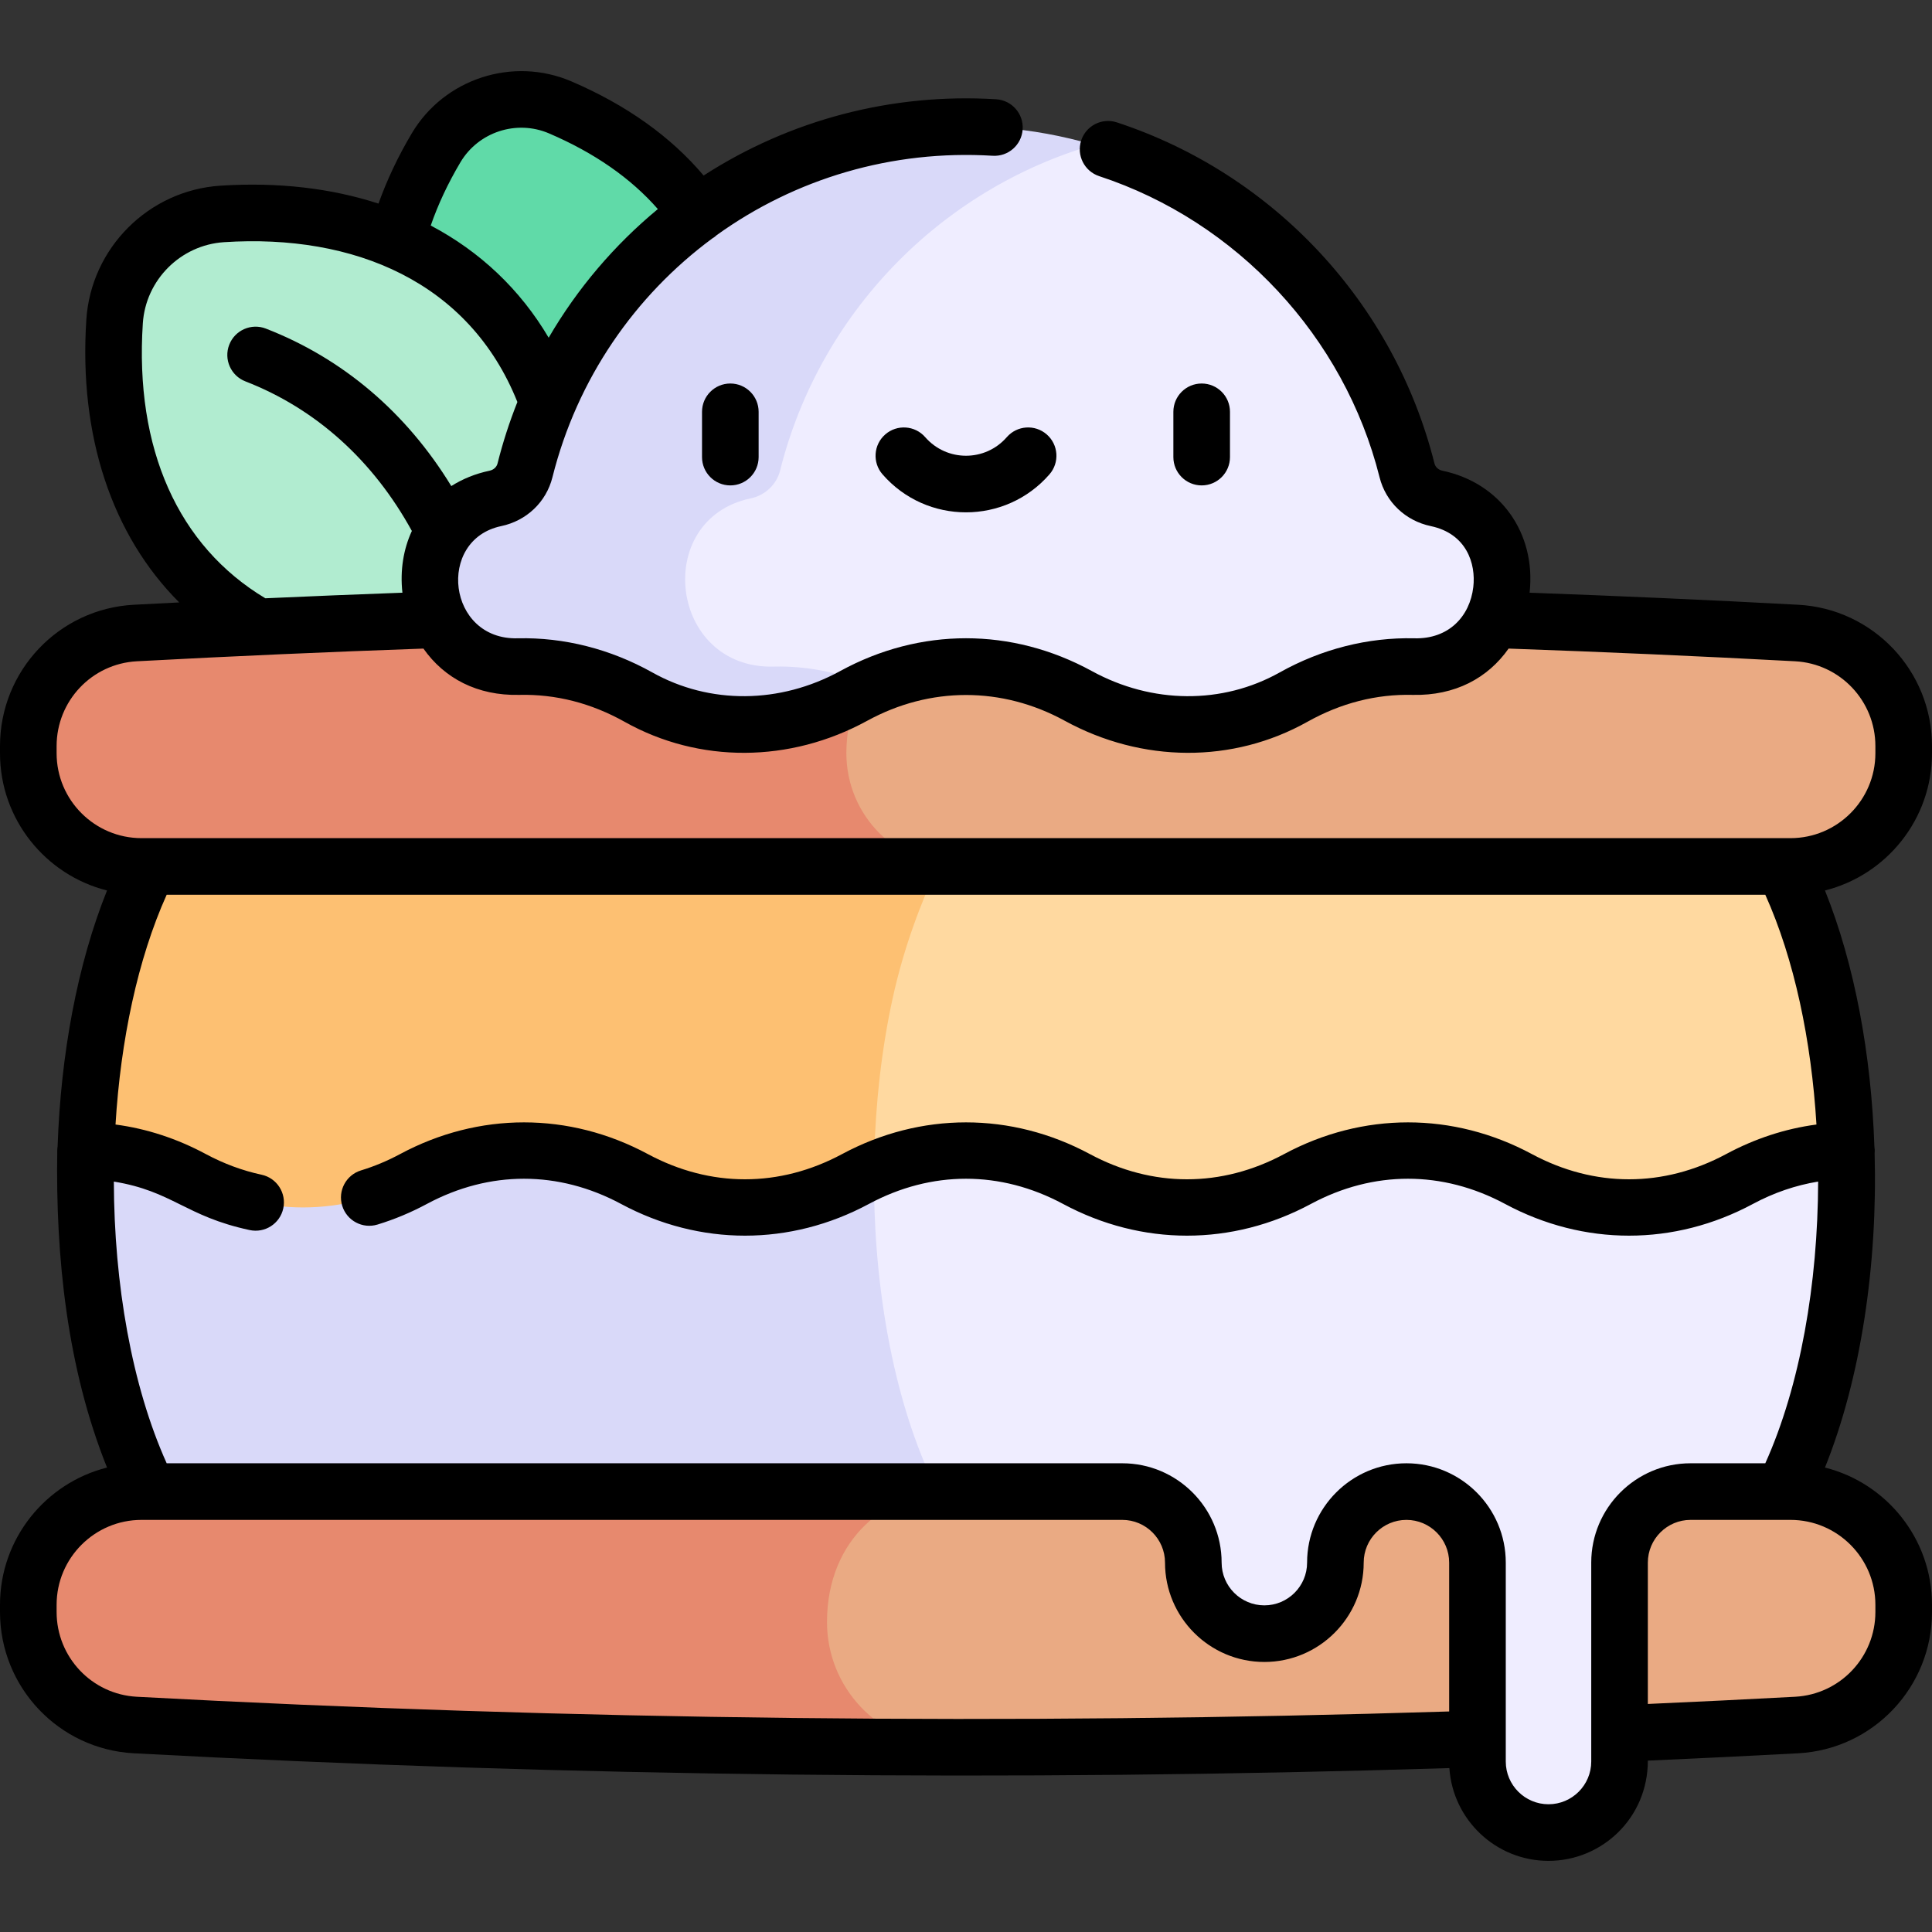 <svg id="Layer_1" enable-background="new 0 0 511.941 511.941" viewBox="0 0 511.941 511.941" xmlns="http://www.w3.org/2000/svg"><rect x="0" y="0" width="511.941" height="511.941" fill="#333333" stroke="none"/><g><g><path d="m489.271 304.897c-79.972 31.412-166.264 46.971-254.9 43.82-38.744-34.089-31.438-94.824 14.09-119.12 36.37-2.13 73.75-3.79 112.09-4.87 38.26 1.09 75.6 2.74 111.96 4.87 10.32 20.5 15.91 47.63 16.76 75.3z" fill="#ffd9a0"/><path d="m360.551 224.727c-38.34 1.08-75.72 2.74-112.09 4.87-4.23 9.27-8.88 20.97-11.93 34.96-5.78 26.519-6.487 56.828-2.16 84.16-92.19-3.29-165.96-26.1-211.7-43.82.946-31.17 6.913-53.772 16.76-75.3 103.786-6.087 210.804-7.996 321.12-4.87z" fill="#fdc072"/><path d="m184.863 56.77c-7.935-11.6-20.178-21.354-36.422-28.317-12.052-5.166-26.193-.557-32.886 10.718-4.9 8.254-8.361 16.478-10.433 24.52-.054 33.443 27.55 54.98 48.106 51.729 19.211-3.038 37.815-28.604 31.635-58.65z" fill="#60daa8"/><path d="m145.17 106.657c-11.994-33.623-43.27-52.786-86.307-49.968-15.248.998-27.503 13.254-28.502 28.502-2.466 37.662 11.901 66.317 38.062 80.925 16.017 22.19 47.527 26.809 68.969 10.519 21.715-16.497 25.486-48.652 7.778-69.978z" fill="#b1ecd0"/><path d="m504.441 197.697v1.9c0 16.56-13.43 30-30 30h-240.17c-39.156 0-40.301-59.794-1.65-61.86 26.69-1.43 73.53-2.61 100.51-3.53 60.991 0 64.257-.705 142.95 3.53 15.91.85 28.36 14.03 28.36 29.96z" fill="#eaaa83"/><path d="m254.271 229.597h-216.77c-16.57 0-30-13.44-30-30v-1.9c0-15.93 12.44-29.11 28.35-29.96 83.059-4.451 71.521-3.53 297.28-3.53-26.98.92-53.82 2.1-80.51 3.53-14.419.771-28.35 11.926-28.35 31.86 0 16.56 13.43 30 30 30z" fill="#e7896e"/><path d="m374.551 176.637c-11.196-.278-22.028 2.618-31.8 8.09-17.896 10.034-39.466 9.31-57.03-.33-17.33-9.48-36.81-10.3-54.51-2.46-25.43 4.798-48.056-1.501-57.337-16.452-9.397-15.137-2.102-34.287 1.548-43.871 21.509-56.468 93.887-77.847 114.358-83.237 40.82 11.9 72.664 44.821 83.05 86.27.95 3.79 4.02 6.62 7.85 7.42 26.161 5.51 21.571 45.25-6.129 44.57z" fill="#efedff"/><path d="m504.441 425.237v1.9c0 15.93-12.45 29.11-28.36 29.96-15.68.84-84.58 3.67-84.58 3.67-44.08 1.45-87.843 3.291-131.25 2.23-3.413-.083-26.82-.35-30.23-.53-42.084-2.284-40.872-67.39 1.8-67.39h22.1c31.57-6.65 67.2-12.77 106.41-17.25 41.35 4.15 78.93 10.39 112.18 17.41h1.93c16.57 0 30 13.43 30 30z" fill="#eaaa83"/><path d="m250.021 462.467c3.41.18 6.82.36 10.23.53-75.87.08-150.7-1.94-224.4-5.9-15.91-.86-28.35-14.03-28.35-29.96v-1.9c0-16.57 13.43-30 30-30 10.075 0 140.359-35.621 322.83-17.41-69.54 7.945-102.018 17.25-108.51 17.25-16.468 0-32.68 12.372-32.68 34.75 0 17.35 13.55 31.7 30.88 32.64z" fill="#e7896e"/><path d="m205.011 176.637c8.85-.22 17.73 1.54 26.2 5.3-1.68.74-3.34 1.56-4.99 2.46-17.82 9.75-39.31 10.26-57.03.33-10.11-5.66-20.969-8.362-31.799-8.092-27.67.67-32.301-39.058-6.131-44.568 3.83-.8 6.9-3.63 7.85-7.42 16.537-65.974 84.958-105.501 150.67-86.27-40.82 11.9-72.67 44.82-83.06 86.27-.95 3.79-4.02 6.62-7.85 7.42-26.17 5.51-21.54 45.24 6.14 44.57z" fill="#d9d9f9"/><path d="m472.511 395.237h-24.54c-10.4 0-18.82 8.43-18.82 18.83v52.7c0 10.4-8.43 18.83-18.83 18.83-10.39 0-18.82-8.43-18.82-18.83v-52.7c0-10.4-8.43-18.83-18.82-18.83-10.4 0-18.83 8.43-18.83 18.83 0 10.39-8.43 18.82-18.82 18.82-10.4 0-18.82-8.43-18.82-18.82 0-10.4-8.43-18.83-18.83-18.83h-48.92c-26.689-19.213-34.921-56.173-16.86-85.2 17.44-7.58 36.57-6.79 53.65 2.38 18.7 10.04 39.86 10.04 58.56 0s39.87-10.04 58.57 0c18.69 10.04 39.86 10.04 58.56 0 9.05-4.86 18.68-7.37 28.33-7.52 1.01 32.68-4.58 66.13-16.76 90.34z" fill="#efedff"/><path d="m248.461 395.237h-209.03c-12.18-24.21-17.77-57.66-16.76-90.34 9.65.15 19.28 2.66 28.33 7.52 18.7 10.04 39.87 10.04 58.56 0 18.7-10.04 39.87-10.04 58.57 0s39.86 10.04 58.56 0c1.62-.87 3.26-1.66 4.91-2.38-.298 27.842 4.348 60.325 16.86 85.2z" fill="#d9d9f9"/></g><g><path d="m511.941 199.593v-1.896c0-19.932-15.575-36.382-35.458-37.45-23.603-1.268-47.489-2.331-71.167-3.192 1.737-15.813-7.725-29.087-23.085-32.323-1.071-.226-1.885-.958-2.123-1.91-10.639-42.443-42.579-76.727-84.147-90.391-3.934-1.295-8.173.849-9.467 4.783-1.293 3.935.848 8.174 4.783 9.467 36.489 11.994 64.952 42.566 74.281 79.789 1.646 6.563 6.851 11.522 13.581 12.939 9.466 1.994 11.979 9.941 11.257 16.14-.912 7.813-6.545 13.844-15.655 13.587-12.217-.283-24.555 2.83-35.66 9.053-15.187 8.507-33.787 8.372-49.755-.366-21.197-11.6-45.512-11.6-66.709 0-15.967 8.736-34.567 8.873-49.759.364-11.103-6.22-23.45-9.336-35.647-9.051-18.699.528-21.627-26.103-4.409-29.727 6.731-1.417 11.937-6.375 13.584-12.942 6.549-26.132 21.877-48.15 42.363-63.292.24-.146.525-.286 1.168-.873 20.799-14.96 46.405-22.667 73.123-21.029 4.148.254 7.692-2.89 7.947-7.024.254-4.135-2.892-7.692-7.025-7.946-27.613-1.701-54.64 5.437-77.513 20.209-8.71-10.317-20.459-18.697-35.052-24.952-15.5-6.643-33.683-.72-42.291 13.784-3.649 6.146-6.587 12.377-8.81 18.605-12.513-4.07-26.626-5.743-41.923-4.745-18.993 1.246-34.253 16.506-35.496 35.497-2.019 30.841 6.804 57.112 24.612 74.93-4.017.204-8.041.402-12.045.617-19.875 1.069-35.444 17.517-35.444 37.447v1.898c0 17.526 12.087 32.277 28.361 36.369-7.898 19.657-12.256 43.503-13.094 67.801-.05.331-.087.667-.093 1.011-.468 28.334 2.621 57.803 13.186 84.098-16.273 4.091-28.36 18.843-28.36 36.368v1.899c0 19.93 15.569 36.378 35.444 37.446 115.598 6.209 232.841 7.528 348.612 3.924.899 13.706 12.337 24.583 26.268 24.583 14.065 0 26.323-11.262 26.323-26.561 13.254-.583 26.622-1.236 39.836-1.945 19.883-1.068 35.458-17.519 35.458-37.45v-1.896c0-17.526-12.087-32.277-28.361-36.369 9.576-23.834 13.96-53.826 13.157-83.31.059-.671.029-1.191-.063-1.8-.837-24.297-5.196-48.144-13.094-67.801 16.275-4.09 28.361-18.841 28.361-36.367zm-389.937-156.592c4.78-8.052 14.877-11.342 23.482-7.653 12.028 5.156 21.693 11.885 28.832 20.051-11.479 9.496-21.309 21.004-28.93 34.09-7.539-12.783-18.177-22.833-31.249-29.726 1.924-5.57 4.555-11.187 7.865-16.762zm-84.158 42.681c.753-11.508 9.999-20.754 21.508-21.508 34.473-2.253 65.016 10.537 77.743 42.349-2.09 5.252-3.856 10.69-5.262 16.297-.239.953-1.053 1.686-2.123 1.911-3.756.791-7.156 2.186-10.129 4.067-11.905-19.48-28.732-33.809-49.134-41.726-3.862-1.498-8.207.417-9.705 4.279-1.498 3.861.417 8.206 4.279 9.705 18.648 7.237 33.828 20.901 44.113 39.637-2.231 4.829-3.159 10.416-2.504 16.362-12.075.439-24.195.931-36.324 1.479-23.121-13.847-34.639-39.622-32.462-72.852zm-22.846 113.911v-1.898c0-11.959 9.334-21.827 21.249-22.468 25.211-1.354 50.733-2.479 75.953-3.365 5.548 7.895 14.29 12.516 25.375 12.27 9.677-.231 19.068 2.165 27.949 7.141 19.729 11.052 43.761 10.943 64.291-.292 16.621-9.094 35.686-9.094 52.307 0 20.542 11.241 44.572 11.339 64.288.294 8.884-4.979 18.283-7.388 27.959-7.143 11.179.246 19.88-4.442 25.379-12.27 25.229.886 50.743 2.011 75.928 3.364 11.923.641 21.263 10.511 21.263 22.472v1.896c0 12.406-10.094 22.5-22.5 22.5h-436.941c-12.406-.001-22.5-10.095-22.5-22.501zm369 253.911c-115.483 3.606-232.439 2.298-347.751-3.896-11.915-.641-21.249-10.509-21.249-22.468v-1.899c0-12.406 10.094-22.5 22.5-22.5h259.883c6.243 0 11.323 5.08 11.323 11.323 0 14.516 11.809 26.324 26.323 26.324 14.516 0 26.324-11.809 26.324-26.324 0-6.243 5.08-11.323 11.323-11.323 6.244 0 11.323 5.08 11.323 11.323v39.44zm37.647-39.44v52.706c0 6.243-5.08 11.323-11.323 11.323-6.244 0-11.324-5.08-11.324-11.323v-52.706c0-14.515-11.809-26.323-26.323-26.323s-26.323 11.809-26.323 26.323c0 6.244-5.08 11.324-11.324 11.324s-11.323-5.08-11.323-11.324c0-14.515-11.809-26.323-26.323-26.323h-253.216c-9.26-20.565-13.923-47.577-14-74.644 15.61 2.553 18.902 9.177 35.993 12.847 4.048.872 8.038-1.71 8.907-5.759.869-4.05-1.709-8.038-5.759-8.907-5.055-1.085-10.021-2.925-14.759-5.468-7.665-4.116-15.688-6.735-23.938-7.831 1.359-22.299 5.869-43.815 13.555-60.886h423.605c7.687 17.071 12.197 38.587 13.555 60.886-8.25 1.095-16.273 3.714-23.938 7.831-16.594 8.908-34.873 8.908-51.467 0-20.863-11.203-44.795-11.203-65.658 0-16.593 8.908-34.871 8.908-51.466 0-20.863-11.203-44.795-11.203-65.658 0-16.595 8.908-34.873 8.908-51.466 0-20.864-11.203-44.797-11.202-65.657-.001-3.348 1.797-6.831 3.253-10.353 4.326-3.962 1.208-6.194 5.398-4.986 9.361s5.398 6.198 9.361 4.986c4.46-1.359 8.858-3.195 13.072-5.458 16.594-8.908 34.873-8.908 51.467 0 20.865 11.204 44.796 11.203 65.657 0 16.594-8.908 34.873-8.908 51.467 0 20.865 11.204 44.796 11.203 65.657 0 16.594-8.908 34.873-8.908 51.467 0 20.861 11.202 44.794 11.202 65.658 0 5.57-2.991 11.361-4.959 17.287-5.928-.077 27.066-4.74 54.079-14 74.644h-19.802c-14.513 0-26.322 11.809-26.322 26.324zm75.294 11.176v1.896c0 11.961-9.34 21.831-21.263 22.472-12.946.695-26.042 1.335-39.031 1.909v-37.454c0-6.243 5.079-11.323 11.323-11.323h26.471c12.407 0 22.5 10.094 22.5 22.5z"/><path d="m186.022 109.123v12c0 4.143 3.357 7.5 7.5 7.5s7.5-3.357 7.5-7.5v-12c0-4.143-3.357-7.5-7.5-7.5s-7.5 3.358-7.5 7.5z"/><path d="m325.919 121.123v-12c0-4.143-3.357-7.5-7.5-7.5s-7.5 3.357-7.5 7.5v12c0 4.143 3.357 7.5 7.5 7.5s7.5-3.357 7.5-7.5z"/><path d="m266.78 115.839c-5.722 6.565-15.897 6.565-21.619 0-2.721-3.124-7.459-3.448-10.581-.728-3.123 2.721-3.449 7.459-.728 10.581 11.697 13.425 32.54 13.425 44.236 0 2.722-3.122 2.396-7.86-.728-10.581-3.122-2.721-7.859-2.397-10.58.728z"/></g></g><g/><g/><g/><g/><g/><g/><g/><g/><g/><g/><g/><g/><g/><g/><g/></svg>